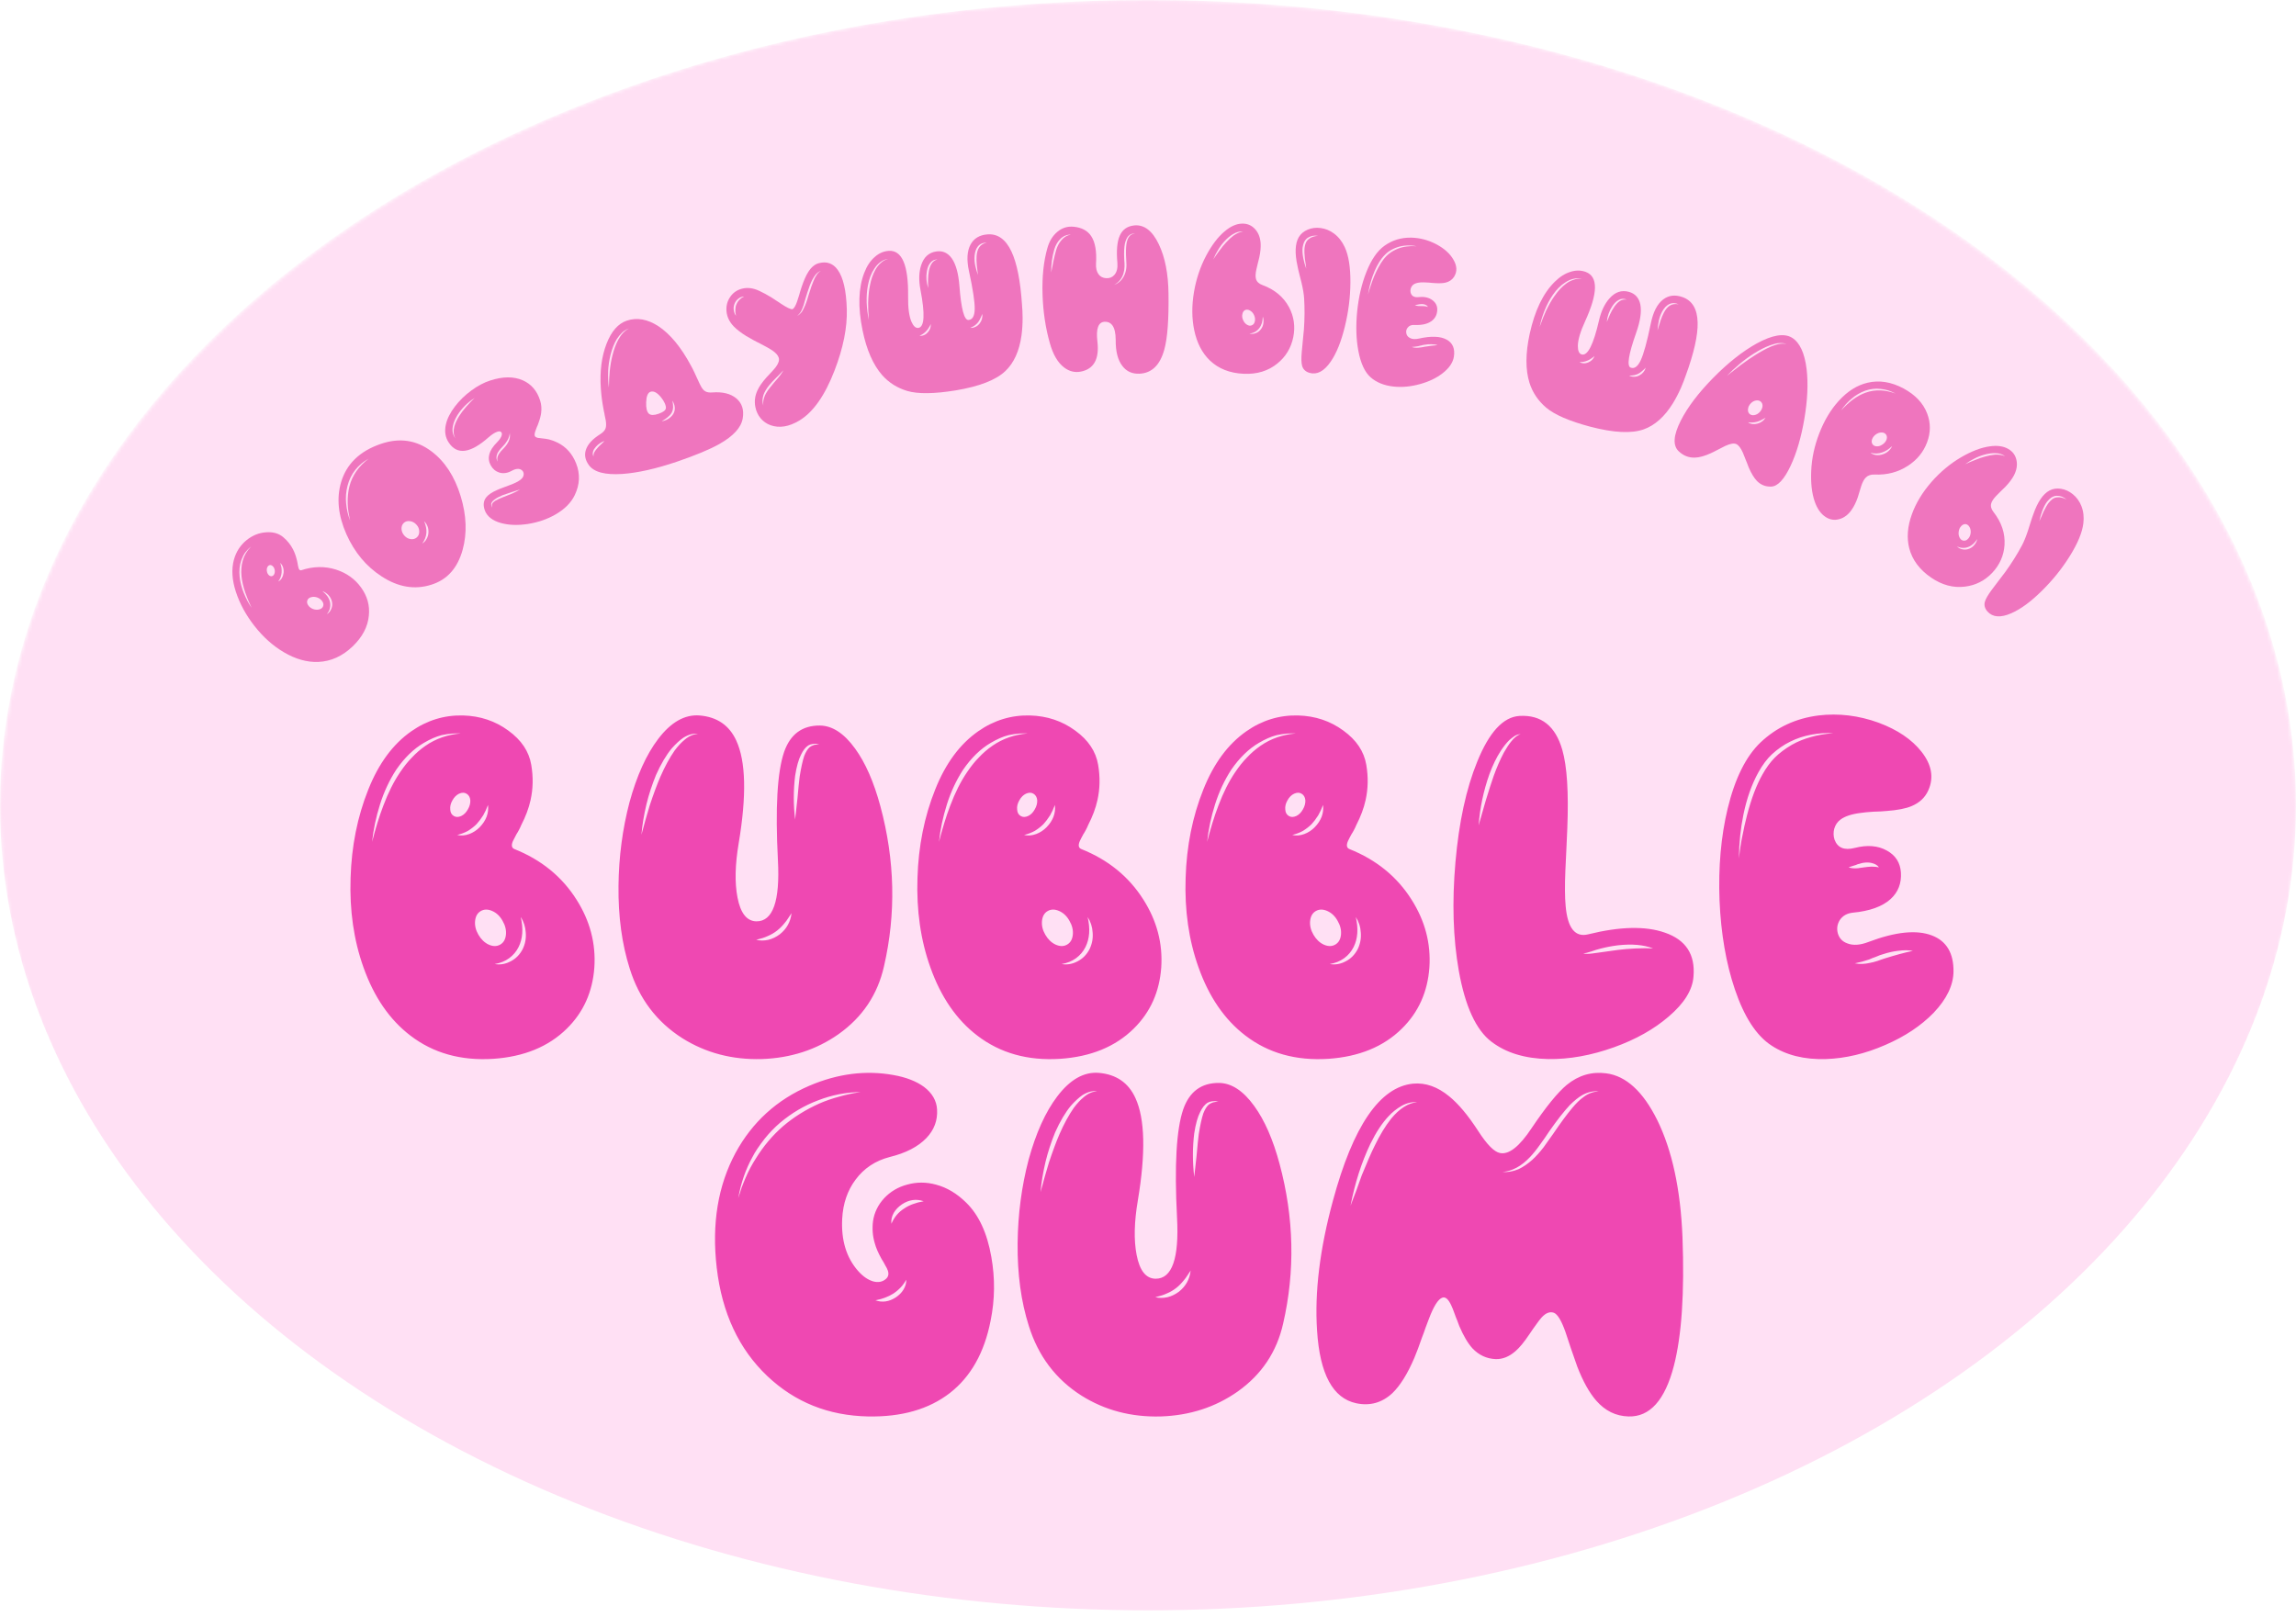 <svg width="670" height="472" viewBox="0 0 670 472" fill="none" xmlns="http://www.w3.org/2000/svg">
<g clip-path="url(#clip0_1147_105)">
<mask id="mask0_1147_105" style="mask-type:alpha" maskUnits="userSpaceOnUse" x="0" y="0" width="671" height="473">
<path d="M670 236.007C670 366.345 520.016 472.008 335 472.008C149.985 472.008 0 366.345 0 236.007C0 105.668 149.985 0.007 335 0.007C520.016 0.007 670 105.668 670 236.007Z" fill="black"/>
</mask>
<g mask="url(#mask0_1147_105)">
<ellipse cx="335" cy="235" rx="335" ry="235" fill="#FECFEE" fill-opacity="0.64"/>
<g filter="url(#filter0_d_1147_105)">
<path d="M93.688 173.672C93.978 173.004 94.034 172.293 93.856 171.54C93.676 170.815 93.328 170.191 92.813 169.667C92.313 169.131 91.735 168.753 91.077 168.535C92.276 169.467 93.012 170.509 93.284 171.662C93.43 172.282 93.425 172.911 93.267 173.548C93.112 174.156 92.809 174.729 92.358 175.267C92.981 174.903 93.424 174.372 93.688 173.672ZM86.93 172.654C87.261 173.147 87.739 173.515 88.366 173.759C89.008 173.99 89.617 174.023 90.193 173.858C90.754 173.706 91.12 173.399 91.291 172.937C91.462 172.475 91.382 171.997 91.051 171.505C90.72 171.013 90.242 170.644 89.615 170.4C88.973 170.169 88.364 170.136 87.787 170.301C87.227 170.453 86.861 170.76 86.69 171.222C86.52 171.685 86.6 172.162 86.93 172.654ZM78.886 164.47C78.718 164.903 78.487 165.323 78.191 165.731C78.643 165.511 79.006 165.153 79.28 164.657C79.537 164.203 79.697 163.697 79.761 163.138C79.853 161.946 79.52 160.99 78.763 160.272C78.935 160.764 79.059 161.231 79.135 161.672C79.204 162.199 79.219 162.677 79.18 163.108C79.142 163.538 79.044 163.992 78.886 164.47ZM75.02 161.541C74.844 161.902 74.801 162.31 74.89 162.766C74.966 163.207 75.143 163.563 75.421 163.834C75.7 164.105 75.992 164.218 76.299 164.173C76.621 164.115 76.862 163.912 77.022 163.565C77.199 163.205 77.242 162.797 77.153 162.34C77.077 161.9 76.9 161.544 76.621 161.273C76.343 161.002 76.051 160.889 75.744 160.934C75.422 160.992 75.181 161.194 75.02 161.541ZM67.493 164.316C67.401 163.411 67.385 162.614 67.446 161.925C67.487 161.148 67.62 160.372 67.848 159.597C68.271 158.073 69.076 156.72 70.261 155.539C69.659 155.991 69.09 156.562 68.553 157.252C68.126 157.85 67.75 158.59 67.427 159.472C66.912 160.887 66.746 162.513 66.928 164.352C67.102 165.958 67.508 167.543 68.147 169.104C68.786 170.665 69.544 172.1 70.422 173.408C69.645 171.777 69.028 170.289 68.572 168.947C68.003 167.247 67.643 165.703 67.493 164.316ZM84.115 161.793C84.298 162.33 84.567 162.542 84.923 162.429C88.425 161.268 91.815 161.211 95.092 162.257C98.131 163.238 100.548 164.966 102.344 167.441C104.18 169.963 104.944 172.708 104.637 175.674C104.333 178.93 102.755 181.927 99.905 184.665C96.915 187.521 93.583 189.03 89.91 189.192C86.614 189.331 83.248 188.385 79.814 186.356C76.652 184.496 73.797 181.94 71.249 178.689C68.752 175.5 66.934 172.141 65.793 168.611C64.699 165.201 64.519 162.126 65.253 159.386C65.911 157 67.17 155.067 69.031 153.585C70.735 152.233 72.616 151.491 74.673 151.357C76.717 151.208 78.395 151.698 79.706 152.828C80.897 153.846 81.83 155.015 82.505 156.333C82.984 157.259 83.365 158.32 83.648 159.517C83.7 159.738 83.751 159.974 83.801 160.225L83.86 160.534L83.899 160.819C83.988 161.275 84.06 161.6 84.115 161.793Z" fill="#EF75BE"/>
</g>
<g filter="url(#filter1_d_1147_105)">
<path d="M121.476 153.297C121.794 152.777 121.976 152.175 122.021 151.492C122.105 150.154 121.687 149.031 120.768 148.123C121.272 149.323 121.492 150.44 121.43 151.473C121.35 152.591 120.947 153.638 120.222 154.615C120.756 154.319 121.174 153.879 121.476 153.297ZM114.164 150.352C114.197 151.081 114.473 151.739 114.992 152.324C115.511 152.909 116.128 153.25 116.841 153.346C117.554 153.443 118.156 153.272 118.647 152.834C119.138 152.396 119.368 151.812 119.335 151.083C119.33 150.359 119.059 149.71 118.523 149.136C118.004 148.551 117.387 148.21 116.674 148.113C115.95 148 115.342 148.162 114.851 148.6C114.371 149.056 114.142 149.639 114.164 150.352ZM98.963 137.968C99.373 136.347 100.064 134.847 101.038 133.467C101.915 132.199 103.091 131.004 104.567 129.881L103.475 130.549L102.955 130.922L102.45 131.321C101.765 131.908 101.169 132.523 100.663 133.164C99.611 134.497 98.857 136.05 98.4 137.822C97.967 139.482 97.837 141.201 98.011 142.978C98.168 144.693 98.557 146.356 99.177 147.965L98.919 146.715L98.687 145.448L98.539 144.199L98.499 143.571L98.459 142.943C98.416 141.106 98.584 139.447 98.963 137.968ZM96.553 136.689C98.144 131.376 101.993 127.668 108.1 125.566C113.556 123.69 118.494 124.414 122.912 127.738C126.825 130.685 129.663 135.042 131.425 140.807C133.143 146.431 133.333 151.661 131.992 156.499C130.519 161.809 127.498 165.189 122.926 166.638C118.066 168.201 113.211 167.4 108.362 164.233C103.869 161.321 100.442 157.212 98.082 151.906C95.668 146.44 95.159 141.368 96.553 136.689Z" fill="#EF75BE"/>
</g>
<g filter="url(#filter2_d_1147_105)">
<path d="M144.027 126.808C144.652 126.151 145.122 125.48 145.439 124.796C145.8 123.975 145.903 123.183 145.747 122.418C145.694 123.128 145.455 123.853 145.03 124.592C144.65 125.24 144.179 125.842 143.618 126.399C142.912 127.12 142.419 127.768 142.139 128.343C141.958 128.753 141.868 129.163 141.869 129.573C141.888 130.02 142.011 130.402 142.239 130.72C141.992 130.047 142.095 129.322 142.547 128.547C142.846 128.054 143.339 127.474 144.027 126.808ZM141.554 142.147C142.116 141.818 142.9 141.456 143.906 141.063L145.13 140.582L146.381 140.087C147.315 139.684 148.108 139.273 148.76 138.853L147.468 139.265L146.203 139.664C145.188 139.994 144.354 140.278 143.701 140.516C142.667 140.947 141.87 141.372 141.308 141.792C140.828 142.148 140.52 142.509 140.385 142.874C140.313 143.092 140.318 143.33 140.4 143.584C140.455 143.739 140.546 143.944 140.673 144.199L140.618 143.885L140.55 143.543C140.531 143.325 140.571 143.133 140.671 142.969C140.797 142.722 141.092 142.449 141.554 142.147ZM130.97 117.459C131.459 116.666 132.155 115.744 133.061 114.694C133.812 113.836 134.618 112.997 135.478 112.175C133.43 113.482 131.764 115.144 130.48 117.16C129.756 118.346 129.309 119.449 129.139 120.47C129.022 121.099 129.019 121.704 129.129 122.287C129.266 122.925 129.512 123.462 129.867 123.899C129.339 122.934 129.237 121.822 129.561 120.565C129.723 119.981 129.922 119.448 130.157 118.964C130.419 118.399 130.69 117.897 130.97 117.459ZM157.264 124.267C158.1 124.484 158.926 124.796 159.743 125.205C162.232 126.457 164.023 128.471 165.118 131.248C166.34 134.325 166.205 137.414 164.714 140.515C163.657 142.713 161.801 144.584 159.146 146.129C156.735 147.528 154.024 148.463 151.013 148.934C148.056 149.377 145.442 149.282 143.173 148.649C140.74 147.962 139.186 146.762 138.511 145.051C137.946 143.557 138.047 142.286 138.816 141.237C139.432 140.425 140.542 139.671 142.146 138.975C142.663 138.737 143.375 138.458 144.281 138.137L145.342 137.739C145.75 137.601 146.095 137.473 146.376 137.354C147.926 136.731 148.936 136.119 149.407 135.516C149.706 135.115 149.841 134.705 149.813 134.286C149.794 133.885 149.639 133.553 149.348 133.289C148.63 132.671 147.636 132.705 146.368 133.391C145.108 134.095 143.893 134.275 142.721 133.931C141.641 133.587 140.805 132.892 140.213 131.845C139.056 129.716 139.66 127.473 142.023 125.118C142.657 124.478 143.091 123.872 143.326 123.297C143.525 122.741 143.496 122.345 143.242 122.108C142.997 121.845 142.579 121.827 141.99 122.056C141.319 122.304 140.531 122.816 139.625 123.592C134.281 128.34 130.39 128.868 127.951 125.173C126.968 123.708 126.679 121.996 127.083 120.036C127.442 118.305 128.328 116.513 129.74 114.66C131.052 112.926 132.646 111.37 134.521 109.99C136.396 108.61 138.245 107.632 140.068 107.054C143.74 105.862 146.898 105.842 149.54 106.994C152.046 108.101 153.743 110.083 154.629 112.942C154.976 114.044 155.073 115.215 154.922 116.454C154.805 117.356 154.54 118.368 154.125 119.49L153.881 120.16L153.732 120.475L153.61 120.775C153.421 121.259 153.285 121.623 153.204 121.869C152.969 122.581 152.943 123.073 153.125 123.346C153.28 123.564 153.548 123.714 153.929 123.795C154.074 123.813 154.279 123.835 154.542 123.862L154.909 123.916L155.304 123.956C156.021 124.028 156.674 124.131 157.264 124.267Z" fill="#EF75BE"/>
</g>
<g filter="url(#filter3_d_1147_105)">
<path d="M193.442 116.859C193.822 116.242 193.975 115.567 193.902 114.834C193.831 114.166 193.6 113.535 193.21 112.941C193.368 113.729 193.438 114.365 193.421 114.849C193.395 115.488 193.235 116.057 192.942 116.555C192.673 117.002 192.253 117.449 191.682 117.898C191.312 118.187 190.784 118.544 190.097 118.971C190.748 118.861 191.367 118.633 191.954 118.287C192.591 117.9 193.087 117.424 193.442 116.859ZM185.559 113.384C185.495 115.1 185.766 116.226 186.373 116.763C186.932 117.229 187.863 117.233 189.165 116.775C190.467 116.317 191.177 115.806 191.295 115.242C191.374 114.865 191.275 114.359 190.999 113.723C190.738 113.125 190.374 112.543 189.908 111.977C188.768 110.574 187.738 110.031 186.817 110.349C186.048 110.611 185.629 111.622 185.559 113.384ZM174.93 104.345C175.099 102.677 175.369 101.112 175.743 99.651C176.156 98.001 176.7 96.531 177.373 95.241C178.23 93.624 179.288 92.496 180.546 91.859C179.834 92.099 179.154 92.513 178.503 93.1C177.918 93.685 177.404 94.319 176.962 95.002C176.222 96.23 175.625 97.73 175.171 99.504C174.765 101.172 174.53 102.778 174.467 104.32C174.408 105.991 174.475 107.594 174.668 109.129C174.715 107.245 174.802 105.651 174.93 104.345ZM170.501 127.885C170.695 127.53 170.979 127.155 171.353 126.757C171.575 126.479 171.905 126.14 172.343 125.741L172.895 125.212L173.419 124.693C172.459 125.025 171.626 125.582 170.917 126.364C170.501 126.821 170.228 127.258 170.099 127.674C169.898 128.247 169.927 128.769 170.184 129.238C170.157 128.749 170.262 128.298 170.501 127.885ZM202.853 110.234C203.343 110.509 204.007 110.612 204.846 110.542C207.83 110.31 210.154 110.875 211.819 112.236C213.523 113.648 214.162 115.604 213.737 118.105C213.29 120.787 211.006 123.289 206.884 125.611C204.106 127.177 199.941 128.907 194.388 130.801C188.287 132.854 183.001 134.031 178.53 134.333C173.527 134.658 170.291 133.788 168.824 131.725C167.773 130.267 167.485 128.8 167.961 127.323C168.483 125.676 169.888 124.139 172.176 122.71C172.982 122.196 173.491 121.639 173.705 121.04C173.901 120.512 173.923 119.744 173.771 118.737C173.716 118.41 173.607 117.875 173.444 117.132L173.372 116.67L173.251 116.161C173.175 115.777 173.11 115.421 173.055 115.094C172.696 113.165 172.452 111.226 172.324 109.277C172.004 104.381 172.553 100.088 173.971 96.397C175.376 92.733 177.347 90.466 179.882 89.597C182.843 88.593 185.924 89.129 189.124 91.204C192.542 93.461 195.695 97.268 198.583 102.628C198.949 103.274 199.289 103.941 199.605 104.627C199.844 105.104 200.105 105.67 200.387 106.325C200.972 107.629 201.376 108.467 201.599 108.841C201.978 109.526 202.397 109.99 202.853 110.234Z" fill="#EF75BE"/>
</g>
<g filter="url(#filter4_d_1147_105)">
<path d="M234.387 78.021C234.644 77.369 234.925 76.816 235.231 76.362C235.616 75.721 236.054 75.296 236.547 75.09C236.049 75.192 235.532 75.552 234.995 76.169C234.645 76.613 234.3 77.161 233.959 77.813C233.525 78.677 233.068 79.872 232.588 81.398L232.032 83.206C231.809 83.996 231.635 84.606 231.512 85.035C231.27 85.747 231.035 86.319 230.808 86.754C230.512 87.331 230.117 87.808 229.625 88.182C230.132 87.951 230.612 87.527 231.066 86.91C231.318 86.49 231.604 85.915 231.925 85.184C232.137 84.691 232.355 84.091 232.577 83.384L232.852 82.466L233.134 81.577C233.574 80.144 233.992 78.959 234.387 78.021ZM222.825 107.731L223.801 106.606C224.615 105.669 225.212 104.827 225.592 104.082C225.316 104.402 224.968 104.772 224.549 105.192L224.024 105.732L223.47 106.279C222.612 107.123 221.92 107.873 221.392 108.529C220.613 109.521 220.083 110.42 219.801 111.225C219.638 111.748 219.536 112.267 219.496 112.781C219.51 113.344 219.585 113.86 219.722 114.33C219.694 113.707 219.714 113.199 219.784 112.803C219.883 112.359 220.029 111.892 220.221 111.403C220.577 110.643 221.125 109.814 221.864 108.916C222.101 108.605 222.421 108.21 222.825 107.731ZM211.581 86.478C211.582 85.891 211.681 85.362 211.879 84.893C212.289 83.846 213.045 83.059 214.148 82.532C213.528 82.561 212.965 82.775 212.457 83.174C211.964 83.549 211.595 84.04 211.348 84.647C211.105 85.275 211.028 85.892 211.116 86.5C211.189 87.133 211.409 87.686 211.778 88.161C211.626 87.548 211.56 86.987 211.581 86.478ZM232.856 75.38C233.758 73.958 234.801 73.1 235.982 72.806C238.261 72.216 240.083 72.864 241.448 74.749C243.063 76.97 243.95 80.811 244.109 86.271C244.258 91.608 243.065 97.563 240.531 104.135C237.719 111.449 234.284 116.325 230.226 118.764C227.202 120.568 224.406 121.013 221.839 120.1C220.688 119.673 219.727 118.999 218.956 118.079C218.18 117.139 217.668 116.039 217.419 114.779C217.096 113.138 217.303 111.522 218.039 109.932C218.553 108.796 219.44 107.526 220.702 106.119L221.471 105.298L221.841 104.891L222.188 104.521C222.75 103.919 223.172 103.426 223.453 103.041C224.217 101.989 224.477 101.095 224.232 100.359C223.997 99.662 223.363 98.959 222.331 98.251C221.653 97.79 220.488 97.136 218.836 96.288L217.833 95.783L216.822 95.248C216.05 94.831 215.37 94.445 214.78 94.088C213.251 93.147 212.024 92.204 211.101 91.258C209.829 89.917 209.127 88.434 208.997 86.808C208.872 85.286 209.23 83.905 210.074 82.666C210.917 81.427 212.068 80.626 213.525 80.263C215.115 79.846 216.797 80.056 218.572 80.894C219.684 81.414 220.841 82.039 222.046 82.767C222.493 83.054 222.98 83.374 223.506 83.726C223.702 83.845 223.926 83.988 224.177 84.156L224.516 84.387L224.818 84.595C226.642 85.799 227.78 86.344 228.233 86.231C228.661 86.103 229.11 85.382 229.58 84.069C229.728 83.654 229.94 82.992 230.218 82.084L230.366 81.543L230.537 80.965L230.908 79.802C231.545 77.9 232.195 76.427 232.856 75.38Z" fill="#EF75BE"/>
</g>
<g filter="url(#filter5_d_1147_105)">
<path d="M281.984 70.733C282.06 69.693 282.306 68.854 282.727 68.216C283.163 67.535 283.903 67.057 284.95 66.781C284.459 66.79 283.989 66.879 283.542 67.047C283.059 67.241 282.659 67.536 282.348 67.932C281.81 68.607 281.491 69.528 281.395 70.695C281.322 71.611 281.387 72.559 281.59 73.538C281.67 73.959 281.789 74.425 281.945 74.938L282.382 76.264C282.35 75.898 282.293 75.433 282.213 74.868L282.14 74.168L282.041 73.472C281.943 72.375 281.925 71.462 281.984 70.733ZM281.618 91.413C282.062 91.225 282.467 90.909 282.833 90.464C283.493 89.647 283.766 88.692 283.649 87.597C283.187 88.797 282.763 89.63 282.382 90.098C281.862 90.77 281.109 91.302 280.12 91.693C280.618 91.744 281.119 91.65 281.618 91.413ZM268.301 74.145C268.41 73.779 268.566 73.427 268.763 73.089C269.156 72.394 269.755 71.936 270.563 71.716C270.153 71.714 269.745 71.804 269.343 71.986C268.961 72.186 268.641 72.469 268.387 72.835C267.938 73.415 267.631 74.201 267.468 75.193C267.19 76.818 267.322 78.446 267.865 80.075C267.823 79.217 267.808 78.406 267.821 77.642C267.847 76.692 267.919 75.909 268.036 75.295C268.083 74.917 268.171 74.534 268.301 74.145ZM266.618 93.812C267.026 93.65 267.387 93.392 267.706 93.037C268.361 92.324 268.665 91.508 268.613 90.589L268.327 91.155L268.005 91.696C267.756 92.103 267.514 92.416 267.278 92.635C266.803 93.178 266.151 93.633 265.323 94.001C265.764 94.061 266.195 93.998 266.618 93.812ZM252.48 74.687C252.904 73.926 253.416 73.285 254.017 72.766C254.627 72.162 255.349 71.769 256.184 71.585C255.372 71.642 254.588 71.962 253.832 72.545C253.184 73.031 252.61 73.67 252.11 74.463C251.249 75.742 250.638 77.333 250.278 79.239C249.971 80.806 249.848 82.513 249.909 84.356C249.976 86.096 250.188 87.774 250.544 89.39C250.382 87.417 250.314 85.739 250.34 84.355C250.399 82.35 250.569 80.689 250.85 79.371C251.185 77.573 251.729 76.011 252.48 74.687ZM280.234 67.344C281.208 65.576 282.831 64.598 285.101 64.412C288.118 64.158 290.468 65.823 292.154 69.406C293.751 72.797 294.779 78 295.239 85.015L295.26 85.382L295.283 85.749C295.309 86.075 295.332 86.37 295.351 86.635C295.374 87.373 295.395 88.08 295.41 88.757C295.41 90.61 295.301 92.334 295.08 93.931C294.444 98.47 292.873 101.931 290.367 104.313C287.627 106.914 282.792 108.791 275.866 109.944C269.576 110.962 264.878 111.018 261.775 110.111C258.842 109.241 256.396 107.703 254.437 105.498C251.789 102.486 249.877 98.123 248.703 92.406C247.312 85.609 247.486 79.995 249.224 75.563C249.986 73.599 251.006 72.072 252.284 70.98C253.501 69.897 254.861 69.308 256.364 69.213C260.225 68.98 262.102 73.39 261.996 82.443C261.944 85.785 262.274 88.279 262.983 89.926C263.559 91.221 264.229 91.814 264.993 91.702C266.779 91.442 266.979 87.718 265.593 80.529C265.076 77.805 265.146 75.438 265.798 73.428C266.561 71.053 268.039 69.706 270.228 69.387C272.095 69.115 273.607 69.801 274.767 71.443C275.959 73.164 276.694 75.846 276.975 79.49C277.484 86.148 278.362 89.448 279.603 89.39C280.761 89.325 281.371 88.289 281.431 86.284C281.478 84.198 280.922 80.491 279.764 75.163C279.039 71.851 279.195 69.245 280.234 67.344Z" fill="#EF75BE"/>
</g>
<g filter="url(#filter6_d_1147_105)">
<path d="M326.425 65.164C326.653 64.828 326.908 64.592 327.186 64.458C327.446 64.324 327.796 64.217 328.24 64.137C327.794 64.136 327.43 64.192 327.149 64.306C326.809 64.423 326.495 64.641 326.204 64.959C325.799 65.446 325.482 66.153 325.259 67.081C325.025 68.233 324.958 69.724 325.056 71.555L325.082 72.135L325.137 72.683C325.155 73.111 325.16 73.468 325.152 73.754C325.142 74.468 325.03 75.176 324.817 75.879C324.353 77.347 323.444 78.436 322.093 79.148C322.794 78.913 323.428 78.519 323.992 77.964C324.519 77.431 324.927 76.791 325.22 76.045C325.495 75.38 325.656 74.629 325.7 73.791C325.729 73.463 325.721 73.076 325.682 72.629L325.659 72.08L325.633 71.53C325.519 69.781 325.547 68.322 325.719 67.152C325.864 66.289 326.1 65.627 326.425 65.164ZM305.206 68.963C305.543 67.847 306.05 66.897 306.727 66.113C307.499 65.182 308.421 64.643 309.491 64.494C308.961 64.456 308.408 64.552 307.829 64.781C307.288 65.008 306.805 65.345 306.379 65.792C305.6 66.56 305.024 67.564 304.65 68.804C304.014 70.993 303.715 73.239 303.754 75.542L304.079 73.876L304.403 72.24C304.673 70.985 304.941 69.892 305.206 68.963ZM323.758 64.791C324.534 63.003 325.955 62.003 328.017 61.791C330.907 61.522 333.294 63.366 335.169 67.322C336.979 71.118 337.916 75.92 337.984 81.729C338.088 89.269 337.682 94.691 336.768 97.993C335.524 102.554 333.107 104.913 329.52 105.069C327.391 105.162 325.724 104.408 324.519 102.809C323.184 101.093 322.537 98.552 322.574 95.186C322.569 93.187 322.223 91.745 321.535 90.857C320.997 90.187 320.273 89.872 319.361 89.912C317.497 89.993 316.788 91.91 317.234 95.663C317.84 100.796 316.211 103.732 312.345 104.471C310.612 104.791 309 104.382 307.509 103.244C305.681 101.855 304.302 99.499 303.364 96.175C302.095 91.703 301.383 86.962 301.227 81.953C301.064 76.76 301.539 72.233 302.653 68.371C303.216 66.368 304.182 64.797 305.556 63.656C306.966 62.473 308.589 61.984 310.428 62.19C312.711 62.437 314.375 63.343 315.417 64.909C316.59 66.673 317.063 69.354 316.832 72.953C316.764 74.221 317.001 75.24 317.544 76.012C318.084 76.763 318.85 77.158 319.847 77.196C320.844 77.234 321.631 76.904 322.21 76.206C322.909 75.401 323.192 74.226 323.065 72.682C322.75 69.147 322.981 66.517 323.758 64.791Z" fill="#EF75BE"/>
</g>
<g filter="url(#filter7_d_1147_105)">
<path d="M363.447 93.228C364.07 92.997 364.579 92.607 364.974 92.057C365.366 91.548 365.602 90.959 365.677 90.289C365.773 89.642 365.716 89.016 365.506 88.413C365.47 89.085 365.386 89.682 365.257 90.205C365.059 90.827 364.81 91.334 364.503 91.725C363.823 92.667 362.849 93.216 361.579 93.371C362.203 93.528 362.823 93.48 363.447 93.228ZM359.543 87.66C359.411 88.224 359.481 88.809 359.751 89.416C360.024 90.043 360.416 90.503 360.928 90.796C361.418 91.088 361.883 91.133 362.322 90.933C362.779 90.734 363.065 90.351 363.176 89.786C363.309 89.222 363.239 88.626 362.969 87.999C362.696 87.393 362.304 86.943 361.792 86.65C361.299 86.358 360.824 86.302 360.367 86.481C359.93 86.681 359.655 87.075 359.543 87.66ZM356.97 64.75C357.476 64.411 357.915 64.159 358.292 63.996C358.77 63.777 359.255 63.64 359.746 63.585C358.819 63.453 357.819 63.715 356.747 64.371C355.928 64.857 355.118 65.537 354.321 66.412C353.63 67.149 353.004 67.993 352.446 68.942C351.981 69.671 351.514 70.594 351.046 71.712L351.909 70.442C352.262 69.931 352.568 69.509 352.83 69.177C353.555 68.175 354.196 67.384 354.755 66.802C355.49 65.986 356.23 65.302 356.97 64.75ZM363.509 77.409C363.748 78.239 364.376 78.834 365.394 79.195C368.96 80.512 371.546 82.662 373.151 85.647C374.608 88.399 375.018 91.339 374.382 94.467C373.725 97.593 372.177 100.141 369.734 102.109C367.077 104.27 363.813 105.266 359.941 105.096C355.866 104.915 352.566 103.613 350.034 101.19C347.774 99.006 346.258 96.057 345.484 92.342C344.772 88.937 344.749 85.243 345.411 81.259C346.065 77.418 347.252 73.872 348.971 70.619C350.646 67.487 352.449 65.116 354.386 63.508C356.09 62.07 357.754 61.325 359.382 61.27C360.889 61.21 362.153 61.717 363.171 62.793C364.171 63.847 364.735 65.234 364.867 66.955C364.942 68.163 364.818 69.534 364.49 71.067C364.387 71.53 364.231 72.154 364.026 72.939L363.826 73.785C363.748 74.107 363.683 74.389 363.628 74.631C363.361 75.84 363.319 76.767 363.509 77.409ZM378.033 66.938C378.22 66.479 378.496 66.106 378.857 65.82C379.558 65.225 380.48 64.898 381.622 64.838C380.454 64.652 379.436 64.852 378.571 65.437C378.15 65.72 377.802 66.15 377.527 66.727C377.34 67.165 377.2 67.688 377.106 68.295C377.015 69.208 377.091 70.263 377.332 71.46C377.509 72.347 377.789 73.341 378.176 74.444L377.987 72.903L377.763 71.391C377.628 70.119 377.602 69.108 377.683 68.357C377.75 67.831 377.867 67.358 378.033 66.938ZM386.26 64.142C387.59 65.132 388.634 66.454 389.4 68.108C390.548 70.557 391.101 74.015 391.065 78.481C391.039 82.724 390.504 86.979 389.46 91.248C388.387 95.698 386.99 99.152 385.273 101.609C383.357 104.381 381.308 105.453 379.127 104.824C378.007 104.498 377.291 103.827 376.979 102.81C376.74 101.981 376.701 100.612 376.867 98.703C376.885 98.337 376.932 97.87 377.002 97.302L377.075 96.541L377.148 95.749C377.304 94.391 377.418 93.214 377.491 92.218C377.722 89.088 377.742 86.04 377.558 83.071C377.483 81.843 377.22 80.288 376.774 78.407L376.473 77.228L376.171 76.018C375.919 75.045 375.738 74.26 375.629 73.662C374.795 69.904 374.917 67.095 375.992 65.235C376.574 64.247 377.446 63.509 378.61 63.021C379.776 62.534 381.022 62.377 382.355 62.552C383.767 62.731 385.068 63.261 386.26 64.142Z" fill="#EF75BE"/>
</g>
<g filter="url(#filter8_d_1147_105)">
<path d="M412.315 97.282L412.788 97.195C414.192 96.964 415.434 96.812 416.511 96.739C415.982 96.56 415.351 96.47 414.613 96.468C414.042 96.448 413.398 96.5 412.684 96.625C412.434 96.651 412.118 96.719 411.733 96.829L411.289 96.919L410.842 97.041C410.232 97.159 409.606 97.234 408.965 97.267C409.531 97.471 410.178 97.543 410.902 97.481C411.149 97.476 411.463 97.438 411.842 97.369L412.315 97.282ZM404.945 68.573C405.747 68.256 406.628 68.042 407.586 67.932C408.381 67.819 409.305 67.797 410.362 67.865C409.487 67.678 408.555 67.607 407.565 67.651C406.576 67.695 405.649 67.861 404.789 68.15C403.909 68.436 403.049 68.858 402.213 69.418C401.527 69.917 400.844 70.602 400.169 71.472C399.154 72.85 398.292 74.527 397.583 76.504C396.972 78.207 396.51 80.024 396.196 81.955L396.604 80.593C396.757 80.08 396.902 79.638 397.037 79.266C397.331 78.341 397.65 77.471 397.99 76.655C398.85 74.638 399.733 73.025 400.642 71.817C401.247 71.019 401.881 70.379 402.543 69.897C403.21 69.395 404.01 68.954 404.945 68.573ZM411.097 84.823L410.842 84.879L410.37 84.966L409.866 85.049C410.154 85.192 410.489 85.281 410.874 85.316C411.014 85.336 411.188 85.34 411.393 85.328H411.609L411.855 85.333C412.141 85.332 412.447 85.345 412.772 85.371C413.154 85.425 413.46 85.5 413.691 85.595C413.548 85.307 413.284 85.084 412.897 84.925C412.606 84.802 412.255 84.742 411.845 84.745C411.702 84.745 411.525 84.761 411.315 84.793L411.097 84.823ZM408.388 94.622C409.071 95.008 409.962 95.073 411.066 94.819C414.662 94.016 417.371 94.125 419.194 95.147C420.924 96.114 421.612 97.755 421.264 100.072C420.999 101.804 419.908 103.418 417.997 104.915C416.197 106.325 413.987 107.388 411.367 108.104C408.679 108.852 406.093 109.09 403.613 108.818C400.889 108.512 398.679 107.62 396.983 106.143C395.269 104.643 394.066 102.054 393.378 98.375C392.737 94.95 392.623 91.127 393.036 86.906C393.472 82.667 394.36 78.853 395.7 75.464C397.144 71.781 398.923 69.195 401.039 67.707C403.296 66.095 405.888 65.312 408.812 65.359C411.385 65.418 413.863 66.081 416.244 67.347C418.509 68.575 420.134 70.052 421.121 71.778C422.193 73.597 422.266 75.254 421.339 76.747C420.786 77.615 419.976 78.189 418.914 78.469C418.127 78.665 417.065 78.72 415.725 78.631L414.87 78.571L414.052 78.485C413.385 78.431 412.845 78.405 412.434 78.409C411.25 78.383 410.346 78.543 409.723 78.886C409.302 79.114 408.988 79.46 408.778 79.924C408.591 80.37 408.536 80.826 408.614 81.29C408.848 82.393 409.653 82.868 411.027 82.714C412.65 82.534 413.979 82.838 415.016 83.623C416.036 84.386 416.496 85.399 416.4 86.66C416.288 88.023 415.691 89.07 414.603 89.799C413.445 90.601 411.777 90.949 409.599 90.844C408.845 90.819 408.259 91.054 407.838 91.55C407.422 92.026 407.264 92.569 407.363 93.18C407.454 93.831 407.796 94.311 408.388 94.622Z" fill="#EF75BE"/>
</g>
<g filter="url(#filter9_d_1147_105)">
<path d="M482.561 87.214C483.049 86.293 483.615 85.628 484.257 85.217C484.929 84.772 485.799 84.637 486.869 84.812C486.417 84.621 485.952 84.51 485.474 84.482C484.953 84.461 484.469 84.568 484.025 84.802C483.262 85.2 482.597 85.912 482.036 86.938C481.6 87.746 481.275 88.639 481.065 89.616C480.969 90.034 480.888 90.508 480.823 91.04L480.686 92.43C480.805 92.083 480.94 91.635 481.096 91.085L481.314 90.417L481.504 89.74C481.86 88.698 482.21 87.856 482.561 87.214ZM473.861 105.962C474.342 105.971 474.84 105.847 475.354 105.591C476.289 105.114 476.926 104.352 477.261 103.304C476.352 104.211 475.63 104.8 475.09 105.071C474.344 105.474 473.44 105.653 472.378 105.607C472.815 105.857 473.308 105.975 473.861 105.962ZM468.675 84.751C468.924 84.461 469.208 84.203 469.524 83.975C470.163 83.499 470.898 83.326 471.726 83.454C471.353 83.285 470.942 83.201 470.501 83.203C470.072 83.23 469.667 83.359 469.285 83.59C468.641 83.936 468.041 84.529 467.491 85.368C466.579 86.74 466.042 88.282 465.878 89.992C466.187 89.191 466.502 88.444 466.824 87.751C467.231 86.893 467.613 86.207 467.969 85.694C468.166 85.368 468.4 85.054 468.675 84.751ZM459.183 102.037C459.622 102.055 460.059 101.966 460.492 101.771C461.378 101.387 461.986 100.765 462.31 99.905L461.819 100.305L461.305 100.668C460.916 100.939 460.568 101.126 460.264 101.231C459.609 101.533 458.83 101.683 457.924 101.681C458.301 101.915 458.721 102.033 459.183 102.037ZM454 78.794C454.693 78.271 455.421 77.895 456.181 77.665C456.984 77.362 457.802 77.297 458.638 77.47C457.875 77.191 457.028 77.163 456.101 77.388C455.314 77.567 454.53 77.918 453.751 78.439C452.447 79.255 451.247 80.461 450.146 82.055C449.232 83.362 448.43 84.871 447.739 86.581C447.097 88.198 446.612 89.818 446.285 91.439C446.934 89.57 447.549 88.009 448.134 86.756C448.998 84.947 449.827 83.499 450.616 82.41C451.65 80.903 452.777 79.698 454 78.794ZM482.332 83.403C483.937 82.184 485.815 81.953 487.962 82.709C490.824 83.707 492.299 86.188 492.39 90.15C492.478 93.9 491.312 99.073 488.895 105.67L488.767 106.015L488.638 106.36C488.531 106.668 488.432 106.947 488.341 107.196C488.066 107.88 487.796 108.535 487.539 109.16C486.789 110.853 485.991 112.384 485.145 113.754C482.727 117.642 479.891 120.163 476.637 121.318C473.082 122.578 467.906 122.322 461.11 120.55C454.951 118.915 450.634 117.05 448.167 114.956C445.838 112.964 444.223 110.561 443.327 107.747C442.124 103.915 442.143 99.148 443.381 93.445C444.859 86.667 447.29 81.607 450.671 78.266C452.161 76.783 453.712 75.803 455.319 75.326C456.87 74.833 458.352 74.849 459.763 75.375C463.385 76.737 463.318 81.533 459.557 89.762C458.16 92.795 457.451 95.209 457.433 97.003C457.436 98.422 457.81 99.236 458.55 99.445C460.29 99.937 461.978 96.615 463.619 89.481C464.25 86.78 465.271 84.645 466.678 83.075C468.338 81.216 470.233 80.587 472.36 81.189C474.178 81.702 475.282 82.946 475.679 84.92C476.071 86.978 475.658 89.729 474.44 93.173C472.215 99.465 471.68 102.838 472.838 103.292C473.923 103.705 474.9 103.007 475.765 101.198C476.65 99.311 477.642 95.697 478.738 90.356C479.416 87.034 480.613 84.717 482.332 83.403Z" fill="#EF75BE"/>
</g>
<g filter="url(#filter10_d_1147_105)">
<path d="M508.442 119.765C508.902 119.82 509.39 119.776 509.907 119.634C510.945 119.331 511.714 118.754 512.213 117.9C511.275 118.487 510.46 118.882 509.766 119.083C508.902 119.326 508.006 119.38 507.076 119.244C507.463 119.533 507.917 119.707 508.442 119.765ZM507.094 115.363C507.014 115.945 507.151 116.419 507.507 116.783C507.873 117.128 508.346 117.255 508.93 117.162C509.522 117.051 510.047 116.758 510.499 116.283C510.961 115.789 511.231 115.251 511.314 114.668C511.377 114.078 511.223 113.611 510.86 113.265C510.496 112.919 510.021 112.793 509.437 112.885C508.852 112.978 508.33 113.271 507.868 113.765C507.416 114.24 507.157 114.773 507.094 115.363ZM504.918 102.581C506.596 101.35 507.99 100.388 509.099 99.696C510.686 98.692 512.158 97.883 513.522 97.271L514.116 97.018C514.327 96.928 514.516 96.862 514.688 96.822L515.298 96.608L515.887 96.451C516.89 96.243 517.721 96.24 518.383 96.443C517.778 96.153 516.929 96.061 515.835 96.167L515.202 96.273L514.576 96.447C514.404 96.488 514.205 96.549 513.976 96.632L513.363 96.845C512.002 97.347 510.473 98.133 508.772 99.201C507.299 100.142 505.92 101.153 504.632 102.234C503.24 103.406 501.997 104.57 500.895 105.728L502.913 104.141C503.677 103.549 504.344 103.029 504.918 102.581ZM509.592 96.27C514.171 93.755 517.606 93.183 519.9 94.553C522.185 95.942 523.618 99.017 524.197 103.778C524.686 107.998 524.46 112.86 523.512 118.366C522.606 123.666 521.281 128.183 519.539 131.914C517.671 135.903 515.781 137.937 513.867 138.017C512.241 138.084 510.86 137.545 509.722 136.403C508.871 135.53 508.06 134.201 507.289 132.416L506.858 131.285L506.416 130.183C506.068 129.251 505.796 128.569 505.598 128.137C504.967 126.716 504.303 125.865 503.607 125.582C502.929 125.307 501.88 125.497 500.457 126.15C500.054 126.338 499.392 126.674 498.475 127.159L497.4 127.711C496.99 127.918 496.608 128.104 496.257 128.269C494.458 129.099 492.894 129.53 491.567 129.563C489.796 129.614 488.236 129.003 486.888 127.731C485.091 126.057 485.288 123.061 487.485 118.744C489.485 114.809 492.632 110.659 496.925 106.293C501.254 101.897 505.476 98.556 509.592 96.27Z" fill="#EF75BE"/>
</g>
<g filter="url(#filter11_d_1147_105)">
<path d="M546.403 128.6C547.032 128.402 547.582 128.093 548.052 127.673C548.551 127.244 548.909 126.754 549.128 126.202C548.232 127.088 547.258 127.704 546.209 128.05C545.697 128.242 545.152 128.346 544.57 128.363C544.006 128.389 543.427 128.315 542.83 128.141C543.297 128.523 543.864 128.751 544.534 128.827C545.141 128.892 545.765 128.817 546.403 128.6ZM546.079 122.225C545.489 122.215 544.918 122.41 544.367 122.81C543.843 123.202 543.482 123.678 543.282 124.24C543.108 124.792 543.157 125.267 543.432 125.664C543.708 126.06 544.139 126.264 544.728 126.275C545.3 126.276 545.863 126.076 546.414 125.676C546.956 125.293 547.328 124.821 547.528 124.26C547.699 123.707 547.65 123.232 547.375 122.836C547.102 122.439 546.668 122.235 546.079 122.225ZM541.451 110.593C542.83 110.098 544.282 109.882 545.803 109.946C547.128 109.997 548.593 110.305 550.197 110.871C549.587 110.55 548.883 110.251 548.091 109.972C547.341 109.74 546.585 109.586 545.824 109.509C544.295 109.327 542.773 109.505 541.256 110.043C539.812 110.574 538.493 111.352 537.296 112.379C536.725 112.861 536.169 113.398 535.634 113.99C535.06 114.654 534.6 115.252 534.255 115.783C535.439 114.519 536.54 113.5 537.561 112.725C538.867 111.755 540.163 111.044 541.451 110.593ZM541.991 107.705C545.409 106.9 548.915 107.463 552.511 109.394C555.937 111.259 558.222 113.687 559.367 116.678C560.424 119.439 560.416 122.25 559.341 125.111C558.284 127.935 556.425 130.213 553.763 131.942C550.917 133.806 547.681 134.66 544.053 134.505C542.957 134.458 542.098 134.744 541.48 135.361C540.973 135.854 540.527 136.666 540.145 137.798C540.077 138.016 539.999 138.274 539.914 138.573L539.654 139.402C539.423 140.155 539.244 140.739 539.119 141.156C538.62 142.596 538.028 143.802 537.34 144.775C536.372 146.197 535.177 147.11 533.754 147.513C532.331 147.916 530.996 147.711 529.749 146.896C528.357 146.006 527.295 144.506 526.56 142.397C525.722 140.004 525.379 137.032 525.532 133.481C525.688 129.793 526.472 126.125 527.89 122.478C529.344 118.713 531.24 115.548 533.582 112.983C536.146 110.167 538.948 108.408 541.991 107.705Z" fill="#EF75BE"/>
</g>
<g filter="url(#filter12_d_1147_105)">
<path d="M146.101 276.532C147.542 275.786 148.681 274.618 149.518 273.03C150.262 271.489 150.564 269.88 150.425 268.198C150.332 266.518 149.844 265.001 148.96 263.647C149.751 267.056 149.541 269.974 148.333 272.399C147.682 273.708 146.752 274.806 145.543 275.692C144.381 276.532 142.986 277.093 141.359 277.372C142.986 277.653 144.567 277.372 146.101 276.532ZM135.64 264.766C135.5 266.119 135.826 267.475 136.616 268.829C137.407 270.182 138.406 271.139 139.615 271.7C140.87 272.261 141.986 272.261 142.963 271.7C143.939 271.139 144.497 270.182 144.636 268.829C144.776 267.475 144.45 266.119 143.66 264.766C142.916 263.412 141.916 262.455 140.661 261.895C139.406 261.334 138.29 261.334 137.314 261.895C136.337 262.455 135.779 263.412 135.64 264.766ZM133.548 238.504C132.618 239.018 131.572 239.415 130.409 239.695C131.525 239.975 132.711 239.882 133.966 239.415C135.082 238.995 136.081 238.341 136.965 237.454C138.871 235.493 139.685 233.322 139.406 230.941C138.987 232.062 138.522 233.066 138.011 233.952C137.36 234.98 136.709 235.843 136.058 236.544C135.361 237.244 134.524 237.898 133.548 238.504ZM130.967 227.65C130.177 228.023 129.526 228.677 129.014 229.611C128.503 230.498 128.294 231.385 128.387 232.272C128.433 233.159 128.782 233.789 129.433 234.163C130.037 234.536 130.758 234.536 131.595 234.163C132.385 233.789 133.036 233.135 133.548 232.202C134.059 231.315 134.291 230.428 134.245 229.54C134.152 228.653 133.78 228.023 133.129 227.65C132.525 227.276 131.804 227.276 130.967 227.65ZM113.741 221.417C114.903 219.689 116.043 218.265 117.158 217.145C118.367 215.838 119.715 214.67 121.204 213.643C124.179 211.589 127.596 210.399 131.455 210.072C129.689 209.978 127.829 210.142 125.876 210.562C124.249 210.982 122.528 211.729 120.715 212.803C117.74 214.53 115.043 217.145 112.625 220.646C110.626 223.728 109.045 227.113 107.883 230.801C106.721 234.489 105.953 238.131 105.581 241.726C106.604 237.711 107.697 234.186 108.859 231.151C110.301 227.323 111.928 224.078 113.741 221.417ZM146.659 241.516C146.148 242.73 146.31 243.5 147.147 243.827C154.958 246.955 160.979 251.857 165.21 258.534C169.162 264.742 170.906 271.35 170.44 278.352C169.929 285.495 167.256 291.448 162.42 296.21C157.073 301.485 149.914 304.427 140.94 305.035C131.502 305.642 123.435 303.379 116.74 298.241C110.696 293.62 106.139 286.989 103.071 278.352C100.235 270.417 98.979 261.71 99.305 252.231C99.584 242.94 101.304 234.349 104.466 226.459C107.488 218.849 111.672 213.176 117.019 209.441C121.622 206.22 126.666 204.679 132.153 204.819C137.128 204.959 141.521 206.43 145.334 209.231C149.146 211.986 151.378 215.324 152.029 219.246C152.633 222.794 152.564 226.226 151.82 229.54C151.308 231.875 150.402 234.303 149.1 236.824C148.914 237.291 148.681 237.781 148.402 238.295L148.054 238.925L147.705 239.485C147.194 240.419 146.845 241.096 146.659 241.516ZM231.673 216.655C232.138 215.488 232.649 214.647 233.207 214.133C233.533 213.853 233.975 213.62 234.532 213.433L235.3 213.293L236.067 213.153C234.718 212.966 233.649 213.106 232.859 213.573C232.068 214.087 231.371 214.974 230.766 216.234C230.022 217.682 229.441 219.759 229.023 222.467C228.512 226.623 228.512 230.871 229.023 235.213L229.372 232.062L229.72 228.91C229.953 226.202 230.162 224.125 230.348 222.677C230.766 220.063 231.208 218.055 231.673 216.655ZM221.212 270.3C222.374 270.018 223.49 269.483 224.56 268.688C226.559 267.1 227.698 265.048 227.977 262.526L227 263.997C226.675 264.51 226.35 264.954 226.024 265.327C225.28 266.26 224.513 267.032 223.723 267.637C222.886 268.292 221.956 268.829 220.933 269.249C220.143 269.622 219.05 269.974 217.655 270.3C218.818 270.579 220.003 270.579 221.212 270.3ZM193.874 215.044C194.85 213.737 195.826 212.686 196.803 211.893C198.058 210.819 199.36 210.258 200.708 210.212C199.406 209.978 197.965 210.352 196.384 211.332C195.315 212.079 194.199 213.106 193.037 214.414C191.409 216.374 189.875 218.966 188.434 222.187C187.271 225.035 186.342 227.883 185.644 230.731C184.9 233.859 184.412 236.824 184.18 239.625L185.365 235.283C185.83 233.696 186.249 232.272 186.62 231.011C187.736 227.65 188.759 224.895 189.689 222.747C190.991 219.759 192.386 217.191 193.874 215.044ZM225.815 215.464C227.628 210.282 231.115 207.714 236.276 207.761C239.903 207.807 243.32 210.048 246.528 214.484C249.55 218.639 252.014 224.265 253.92 231.361C258.151 247.095 258.5 262.643 254.967 278.003C253.107 286.267 248.69 292.872 241.716 297.822C235.207 302.398 227.721 304.826 219.259 305.105C210.658 305.34 202.94 303.308 196.105 299.013C188.62 294.249 183.505 287.479 180.762 278.702C178.484 271.559 177.391 263.506 177.484 254.542C177.577 246.091 178.647 237.968 180.692 230.171C182.831 222.374 185.621 216.211 189.061 211.682C192.781 206.78 196.803 204.492 201.126 204.819C206.241 205.239 209.821 207.69 211.867 212.173C214.656 218.242 214.889 228.21 212.564 242.076C211.495 248.379 211.379 253.678 212.215 257.974C213.099 262.549 214.935 264.86 217.725 264.907C222.56 264.954 224.653 258.977 224.002 246.979C223.211 231.805 223.816 221.3 225.815 215.464ZM311.527 276.532C312.968 275.786 314.108 274.618 314.944 273.03C315.687 271.489 315.991 269.88 315.85 268.198C315.757 266.518 315.269 265.001 314.386 263.647C315.175 267.056 314.968 269.974 313.757 272.399C313.108 273.708 312.178 274.806 310.968 275.692C309.807 276.532 308.41 277.093 306.785 277.372C308.41 277.653 309.992 277.372 311.527 276.532ZM301.066 264.766C300.926 266.119 301.251 267.475 302.043 268.829C302.832 270.182 303.832 271.139 305.04 271.7C306.296 272.261 307.411 272.261 308.387 271.7C309.363 271.139 309.922 270.182 310.062 268.829C310.202 267.475 309.875 266.119 309.086 264.766C308.343 263.412 307.343 262.455 306.086 261.895C304.832 261.334 303.715 261.334 302.739 261.895C301.762 262.455 301.204 263.412 301.066 264.766ZM298.973 238.504C298.044 239.018 296.997 239.415 295.834 239.695C296.95 239.975 298.137 239.882 299.391 239.415C300.508 238.995 301.508 238.341 302.391 237.454C304.297 235.493 305.11 233.322 304.832 230.941C304.414 232.062 303.949 233.066 303.437 233.952C302.785 234.98 302.134 235.843 301.484 236.544C300.786 237.244 299.95 237.898 298.973 238.504ZM296.392 227.65C295.602 228.023 294.951 228.677 294.439 229.611C293.927 230.498 293.72 231.385 293.813 232.272C293.86 233.159 294.208 233.789 294.857 234.163C295.462 234.536 296.184 234.536 297.02 234.163C297.81 233.789 298.462 233.135 298.973 232.202C299.485 231.315 299.716 230.428 299.672 229.54C299.578 228.653 299.204 228.023 298.555 227.65C297.95 227.276 297.231 227.276 296.392 227.65ZM279.167 221.417C280.33 219.689 281.468 218.265 282.584 217.145C283.792 215.838 285.142 214.67 286.63 213.643C289.604 211.589 293.021 210.399 296.88 210.072C295.114 209.978 293.255 210.142 291.302 210.562C289.674 210.982 287.955 211.729 286.142 212.803C283.166 214.53 280.468 217.145 278.05 220.646C276.05 223.728 274.471 227.113 273.308 230.801C272.147 234.489 271.379 238.131 271.007 241.726C272.03 237.711 273.124 234.186 274.284 231.151C275.726 227.323 277.354 224.078 279.167 221.417ZM312.085 241.516C311.573 242.73 311.737 243.5 312.573 243.827C320.385 246.955 326.404 251.857 330.635 258.534C334.587 264.742 336.332 271.35 335.865 278.352C335.356 285.495 332.681 291.448 327.846 296.21C322.499 301.485 315.339 304.427 306.367 305.035C296.927 305.642 288.861 303.379 282.166 298.241C276.12 293.62 271.566 286.989 268.496 278.352C265.66 270.417 264.406 261.71 264.73 252.231C265.008 242.94 266.73 234.349 269.891 226.459C272.913 218.849 277.097 213.176 282.444 209.441C287.048 206.22 292.091 204.679 297.579 204.819C302.554 204.959 306.946 206.43 310.761 209.231C314.573 211.986 316.804 215.324 317.455 219.246C318.058 222.794 317.99 226.226 317.245 229.54C316.733 231.875 315.827 234.303 314.526 236.824C314.339 237.291 314.108 237.781 313.827 238.295L313.479 238.925L313.132 239.485C312.62 240.419 312.269 241.096 312.085 241.516ZM389.776 276.532C391.218 275.786 392.355 274.618 393.194 273.03C393.937 271.489 394.24 269.88 394.1 268.198C394.007 266.518 393.519 265.001 392.636 263.647C393.425 267.056 393.217 269.974 392.007 272.399C391.355 273.708 390.426 274.806 389.218 275.692C388.055 276.532 386.66 277.093 385.034 277.372C386.66 277.653 388.242 277.372 389.776 276.532ZM379.313 264.766C379.176 266.119 379.5 267.475 380.29 268.829C381.082 270.182 382.082 271.139 383.289 271.7C384.546 272.261 385.66 272.261 386.637 271.7C387.613 271.139 388.172 270.182 388.312 268.829C388.452 267.475 388.125 266.119 387.335 264.766C386.59 263.412 385.59 262.455 384.336 261.895C383.082 261.334 381.965 261.334 380.988 261.895C380.012 262.455 379.454 263.412 379.313 264.766ZM377.223 238.504C376.293 239.018 375.247 239.415 374.083 239.695C375.2 239.975 376.387 239.882 377.641 239.415C378.758 238.995 379.758 238.341 380.64 237.454C382.547 235.493 383.359 233.322 383.082 230.941C382.663 232.062 382.196 233.066 381.687 233.952C381.035 234.98 380.383 235.843 379.734 236.544C379.036 237.244 378.199 237.898 377.223 238.504ZM374.642 227.65C373.852 228.023 373.2 228.677 372.689 229.611C372.177 230.498 371.969 231.385 372.06 232.272C372.107 233.159 372.458 233.789 373.107 234.163C373.712 234.536 374.434 234.536 375.27 234.163C376.06 233.789 376.711 233.135 377.223 232.202C377.735 231.315 377.966 230.428 377.919 229.54C377.828 228.653 377.454 228.023 376.805 227.65C376.2 227.276 375.478 227.276 374.642 227.65ZM357.416 221.417C358.577 219.689 359.717 218.265 360.834 217.145C362.042 215.838 363.389 214.67 364.877 213.643C367.853 211.589 371.271 210.399 375.13 210.072C373.364 209.978 371.505 210.142 369.552 210.562C367.923 210.982 366.204 211.729 364.389 212.803C361.416 214.53 358.717 217.145 356.3 220.646C354.3 223.728 352.721 227.113 351.558 230.801C350.394 234.489 349.628 238.131 349.257 241.726C350.28 237.711 351.371 234.186 352.534 231.151C353.976 227.323 355.604 224.078 357.416 221.417ZM390.335 241.516C389.823 242.73 389.984 243.5 390.823 243.827C398.632 246.955 404.654 251.857 408.884 258.534C412.837 264.742 414.579 271.35 414.115 278.352C413.603 285.495 410.931 291.448 406.095 296.21C400.748 301.485 393.589 304.427 384.614 305.035C375.177 305.642 367.111 303.379 360.416 298.241C354.37 293.62 349.815 286.989 346.746 278.352C343.91 270.417 342.653 261.71 342.98 252.231C343.258 242.94 344.98 234.349 348.14 226.459C351.163 218.849 355.347 213.176 360.694 209.441C365.298 206.22 370.341 204.679 375.828 204.819C380.802 204.959 385.195 206.43 389.008 209.231C392.82 211.986 395.053 215.324 395.703 219.246C396.308 222.794 396.237 226.226 395.495 229.54C394.983 231.875 394.077 234.303 392.776 236.824C392.589 237.291 392.355 237.781 392.077 238.295L391.729 238.925L391.379 239.485C390.87 240.419 390.519 241.096 390.335 241.516ZM469.21 273.241C470.652 273.053 472.35 272.912 474.303 272.821C476.347 272.727 478.045 272.727 479.393 272.821C476.65 271.747 473.21 271.442 469.07 271.911C467.257 272.143 465.562 272.469 463.98 272.889L462.726 273.241L461.469 273.661C460.493 273.987 459.68 274.198 459.028 274.292C459.68 274.43 460.539 274.43 461.609 274.292L464.191 273.94L466.699 273.59L469.21 273.241ZM435.874 215.604C436.619 214.297 437.292 213.27 437.897 212.523C438.873 211.262 439.826 210.515 440.756 210.282C440.151 210.282 439.549 210.468 438.943 210.842C438.525 211.122 438.014 211.519 437.409 212.033C436.573 212.873 435.757 213.9 434.968 215.114C433.713 217.028 432.597 219.316 431.62 221.977C429.901 226.832 428.855 231.805 428.483 236.894L429.527 233.252L430.574 229.611C431.41 226.856 432.179 224.475 432.875 222.467C433.76 219.993 434.76 217.705 435.874 215.604ZM453.868 260.355C454.426 266.891 456.634 269.668 460.493 268.688C469.745 266.401 477.185 266.237 482.81 268.198C488.947 270.3 491.736 274.571 491.18 281.015C490.9 284.937 488.482 288.835 483.927 292.71C479.65 296.398 474.326 299.386 467.956 301.673C461.308 304.054 454.914 305.199 448.775 305.105C441.99 304.964 436.479 303.285 432.249 300.062C427.738 296.653 424.554 289.745 422.695 279.333C421.02 269.856 420.695 259.281 421.718 247.609C422.739 235.937 424.855 226.179 428.062 218.335C431.55 209.698 435.666 205.239 440.408 204.959C446.732 204.586 450.892 207.877 452.891 214.834C454.286 219.643 454.774 227.3 454.356 237.804L454.216 240.956L454.078 244.037C453.938 246.652 453.844 248.636 453.798 249.99C453.611 254.425 453.634 257.88 453.868 260.355ZM545.855 276.112L546.902 275.763C550.018 274.782 552.784 274.034 555.201 273.52C553.947 273.288 552.483 273.288 550.808 273.52C549.506 273.661 548.065 273.987 546.484 274.501C545.925 274.641 545.229 274.897 544.391 275.272L543.414 275.622L542.438 276.042C541.09 276.509 539.695 276.881 538.254 277.163C539.602 277.442 541.09 277.395 542.718 277.022C543.277 276.928 543.996 276.743 544.879 276.462L545.855 276.112ZM519.912 213.363C521.634 212.383 523.563 211.612 525.701 211.052C527.467 210.539 529.56 210.188 531.977 210.002C529.978 209.862 527.841 210.002 525.56 210.422C523.33 210.842 521.283 211.519 519.424 212.453C517.518 213.387 515.729 214.624 514.054 216.165C512.612 217.518 511.288 219.293 510.078 221.487C508.172 224.942 506.73 229.027 505.754 233.742C504.918 237.804 504.476 242.076 504.429 246.558L504.848 243.337C505.035 242.123 505.222 241.072 505.406 240.185C505.824 237.991 506.289 235.913 506.8 233.952C508.057 229.097 509.545 225.152 511.265 222.117C512.381 220.11 513.589 218.452 514.89 217.145C516.24 215.791 517.913 214.53 519.912 213.363ZM539.09 248.239L538.602 248.449L537.488 248.799L536.441 249.15C537.091 249.383 537.859 249.476 538.742 249.43C539.067 249.43 539.464 249.383 539.929 249.29L540.485 249.219L540.973 249.15C541.625 249.056 542.323 248.986 543.066 248.939C543.949 248.939 544.694 249.009 545.297 249.15C544.879 248.542 544.183 248.122 543.206 247.889C542.508 247.702 541.695 247.679 540.765 247.819C540.441 247.865 540.067 247.959 539.649 248.099L539.09 248.239ZM536.093 271.35C537.766 272.002 539.812 271.864 542.23 270.931C550.132 267.942 556.318 267.311 560.78 269.037C565.013 270.672 567.103 274.175 567.056 279.544C567.01 283.557 565.08 287.573 561.268 291.589C557.596 295.37 552.901 298.5 547.182 300.974C541.324 303.54 535.535 304.917 529.817 305.105C523.54 305.293 518.261 303.984 513.983 301.183C509.569 298.335 505.988 292.849 503.245 284.726C500.687 277.163 499.199 268.524 498.781 258.814C498.41 249.056 499.199 240.115 501.152 231.992C503.292 223.168 506.499 216.725 510.776 212.663C515.425 208.274 521.052 205.66 527.654 204.819C533.512 204.119 539.347 204.819 545.159 206.92C550.691 208.974 554.877 211.799 557.713 215.394C560.689 219.176 561.361 222.911 559.736 226.599C558.803 228.747 557.154 230.311 554.783 231.291C553.108 231.992 550.714 232.458 547.6 232.692L545.718 232.832L543.765 232.902C542.23 232.995 540.996 233.112 540.067 233.252C537.371 233.579 535.372 234.233 534.07 235.213C533.188 235.867 532.582 236.754 532.255 237.874C531.977 238.948 532.001 239.999 532.325 241.026C533.211 243.453 535.185 244.27 538.254 243.477C541.882 242.543 544.996 242.8 547.6 244.247C550.156 245.648 551.529 247.796 551.714 250.69C551.901 253.818 550.901 256.386 548.714 258.394C546.297 260.588 542.601 261.918 537.626 262.385C535.953 262.573 534.696 263.295 533.86 264.557C533.117 265.77 532.93 267.056 533.302 268.409C533.72 269.856 534.652 270.837 536.093 271.35ZM257.129 353.179C257.919 351.264 259.174 349.77 260.895 348.696C262.336 347.715 264.219 347.016 266.543 346.597C264.359 345.848 262.243 346.153 260.196 347.507C259.174 348.206 258.384 349.024 257.826 349.958C257.222 351.03 256.989 352.104 257.129 353.179ZM258.384 374.679C259.36 374.025 260.105 373.279 260.614 372.437C261.219 371.456 261.5 370.476 261.453 369.495C260.614 371.083 259.36 372.437 257.686 373.558C256.943 374.025 256.129 374.421 255.246 374.75C254.548 375.029 253.618 375.284 252.456 375.519C254.455 376.221 256.431 375.939 258.384 374.679ZM225.536 324.676C228.605 322.06 232.115 319.867 236.067 318.091C237.88 317.299 239.833 316.623 241.925 316.063C243.645 315.549 245.714 315.106 248.132 314.73C243.901 314.777 239.74 315.596 235.648 317.181C231.696 318.676 228.023 320.848 224.629 323.695C223.002 325.096 221.514 326.637 220.166 328.316C218.492 330.465 217.306 332.238 216.609 333.639C214.61 337.235 213.215 341.251 212.425 345.687L212.913 344.216L213.401 342.675C213.819 341.553 214.215 340.573 214.586 339.733C215.423 337.772 216.4 335.928 217.516 334.199C219.747 330.559 222.421 327.383 225.536 324.676ZM270.171 341.764C273.331 342.604 276.261 344.354 278.956 347.016C282.631 350.61 285.072 355.885 286.28 362.843C287.396 369.099 287.326 375.308 286.072 381.472C284.257 390.761 280.307 397.789 274.214 402.551C268.078 407.313 260.105 409.602 250.294 409.414C238.763 409.18 228.976 405.26 220.933 397.648C212.61 389.76 207.682 379.206 206.148 365.996C204.66 353.202 206.497 342.02 211.657 332.45C216.539 323.484 223.699 316.973 233.138 312.91C241.413 309.361 249.597 308.312 257.686 309.76C261.406 310.412 264.406 311.58 266.683 313.259C269.054 315.082 270.309 317.275 270.449 319.844C270.636 323.017 269.589 325.797 267.312 328.178C264.894 330.697 261.313 332.544 256.571 333.709C252.433 334.784 249.131 336.977 246.667 340.294C244.296 343.467 242.994 347.272 242.762 351.708C242.436 357.964 243.971 363.031 247.365 366.906C248.76 368.491 250.224 369.519 251.758 369.985C253.293 370.408 254.571 370.15 255.594 369.216C256.245 368.609 256.408 367.816 256.082 366.835C255.943 366.415 255.687 365.902 255.315 365.294L254.827 364.384L254.269 363.474C253.293 361.745 252.619 360.183 252.247 358.78C251.642 356.728 251.48 354.602 251.758 352.409C252.13 349.888 253.223 347.645 255.036 345.687C256.849 343.77 259.058 342.463 261.661 341.764C264.45 340.969 267.288 340.969 270.171 341.764ZM348.14 320.965C348.605 319.797 349.117 318.957 349.675 318.444C350 318.162 350.441 317.93 350.999 317.742L351.768 317.601L352.534 317.463C351.186 317.275 350.117 317.416 349.327 317.883C348.535 318.397 347.839 319.283 347.234 320.543C346.489 321.99 345.91 324.068 345.491 326.778C344.98 330.932 344.98 335.18 345.491 339.522L345.839 336.372L346.187 333.219C346.421 330.512 346.629 328.434 346.816 326.986C347.234 324.374 347.675 322.366 348.14 320.965ZM337.68 374.609C338.841 374.327 339.957 373.793 341.027 372.997C343.027 371.409 344.164 369.357 344.445 366.835L343.468 368.306C343.141 368.82 342.817 369.263 342.492 369.636C341.747 370.57 340.981 371.341 340.191 371.946C339.352 372.601 338.423 373.138 337.4 373.558C336.61 373.931 335.517 374.283 334.122 374.609C335.286 374.888 336.47 374.888 337.68 374.609ZM310.34 319.354C311.316 318.047 312.293 316.996 313.269 316.201C314.526 315.129 315.827 314.568 317.175 314.521C315.874 314.287 314.433 314.662 312.851 315.643C311.781 316.389 310.667 317.416 309.504 318.723C307.878 320.684 306.343 323.276 304.902 326.496C303.739 329.344 302.809 332.192 302.11 335.039C301.368 338.168 300.879 341.133 300.646 343.934L301.832 339.592C302.297 338.004 302.715 336.58 303.087 335.321C304.203 331.959 305.227 329.206 306.156 327.057C307.457 324.068 308.852 321.5 310.34 319.354ZM342.282 319.773C344.094 314.592 347.582 312.023 352.745 312.07C356.37 312.117 359.787 314.357 362.995 318.793C366.017 322.947 368.482 328.575 370.388 335.67C374.618 351.405 374.966 366.953 371.434 382.312C369.575 390.576 365.158 397.181 358.183 402.131C351.675 406.708 344.188 409.135 335.727 409.414C327.126 409.649 319.408 407.618 312.573 403.323C305.086 398.558 299.973 391.789 297.231 383.011C294.951 375.868 293.86 367.816 293.951 358.85C294.044 350.401 295.114 342.278 297.161 334.481C299.298 326.684 302.087 320.519 305.528 315.992C309.249 311.09 313.269 308.803 317.593 309.129C322.709 309.549 326.287 312 328.334 316.483C331.123 322.551 331.357 332.52 329.032 346.385C327.962 352.688 327.846 357.987 328.682 362.282C329.567 366.859 331.403 369.169 334.192 369.216C339.028 369.263 341.121 363.286 340.469 351.288C339.68 336.114 340.282 325.61 342.282 319.773ZM455.821 319.354C456.982 317.953 458.098 316.879 459.168 316.133C460.376 315.197 461.817 314.662 463.492 314.521C461.957 314.381 460.399 314.73 458.82 315.572C457.657 316.224 456.402 317.228 455.052 318.582C453.426 320.311 451.45 322.832 449.126 326.147L447.802 328.108L446.404 330.069C445.384 331.516 444.407 332.729 443.475 333.709C440.966 336.372 438.292 337.819 435.456 338.051C436.944 338.192 438.525 337.913 440.198 337.211C441.546 336.557 442.873 335.647 444.174 334.481C445.244 333.501 446.337 332.285 447.451 330.838L448.845 328.877L450.24 326.916C452.427 323.696 454.286 321.174 455.821 319.354ZM398.144 330.418C399.678 327.245 401.283 324.606 402.956 322.504C405.373 319.562 407.908 317.953 410.559 317.672C408.978 317.58 407.443 317.953 405.955 318.793C404.514 319.633 403.259 320.637 402.19 321.805C400.33 323.766 398.564 326.449 396.889 329.858C394.285 335.321 392.355 341.342 391.101 347.927L391.937 345.687L392.776 343.514C393.285 342.02 393.82 340.526 394.378 339.032C395.913 335.25 397.167 332.379 398.144 330.418ZM480.58 322.856C484.95 331.725 487.412 343.141 487.97 357.101C488.575 373.302 487.739 385.814 485.459 394.636C482.857 404.676 478.44 409.602 472.21 409.414C468.538 409.32 465.398 407.779 462.793 404.793C460.796 402.504 458.958 399.213 457.285 394.918C456.774 393.518 456.145 391.721 455.403 389.525L454.985 388.266L454.566 387.004C454.286 386.117 454.031 385.348 453.798 384.693C452.637 381.426 451.52 379.582 450.45 379.159C449.287 378.74 448.103 379.183 446.893 380.492C446.428 381.006 445.872 381.728 445.22 382.662L444.314 383.924L443.408 385.254C441.826 387.635 440.431 389.337 439.221 390.365C437.409 391.953 435.503 392.722 433.503 392.678C430.854 392.584 428.574 391.533 426.668 389.525C425.32 388.031 424.042 385.861 422.832 383.011L422.206 381.332L421.856 380.492L421.578 379.72C421.113 378.414 420.742 377.48 420.461 376.919C419.625 375.146 418.766 374.421 417.883 374.75C416.672 375.17 415.371 377.222 413.977 380.912C413.696 381.611 413.372 382.476 413 383.501L412.512 384.904L411.954 386.375C411.118 388.803 410.372 390.785 409.721 392.326C407.724 396.996 405.584 400.428 403.306 402.621C400.283 405.422 396.772 406.402 392.776 405.563C385.941 404.115 382.129 397.043 381.336 384.344C380.594 373.185 382.129 360.579 385.941 346.526C391.844 324.629 399.655 313.215 409.373 312.279C413 311.953 416.509 313.192 419.903 315.992C422.601 318.185 425.414 321.547 428.343 326.076C430.901 330.045 433.015 332.192 434.69 332.52C437.292 333.081 440.385 330.653 443.963 325.237C448.149 319.028 451.567 314.824 454.216 312.631C457.657 309.83 461.492 308.709 465.723 309.27C471.488 310.015 476.44 314.545 480.58 322.856Z" fill="#EF48B2"/>
</g>
<g filter="url(#filter13_d_1147_105)">
<path d="M569.721 156.341C570.37 156.473 571.009 156.409 571.632 156.151C572.232 155.926 572.741 155.549 573.156 155.021C573.579 154.521 573.857 153.958 573.992 153.334C573.611 153.885 573.226 154.349 572.842 154.726C572.351 155.151 571.871 155.449 571.406 155.621C570.333 156.062 569.217 156.014 568.058 155.476C568.505 155.937 569.058 156.225 569.721 156.341ZM569.318 149.542C568.91 149.952 568.664 150.486 568.575 151.146C568.477 151.822 568.57 152.42 568.853 152.94C569.118 153.449 569.489 153.733 569.965 153.794C570.461 153.866 570.902 153.692 571.294 153.27C571.702 152.86 571.954 152.317 572.053 151.641C572.138 150.981 572.042 150.392 571.759 149.872C571.494 149.363 571.12 149.064 570.637 148.976C570.159 148.915 569.721 149.104 569.318 149.542ZM579.137 128.702C579.745 128.68 580.251 128.699 580.653 128.758C581.175 128.825 581.661 128.965 582.108 129.178C581.388 128.575 580.399 128.27 579.145 128.261C578.194 128.242 577.15 128.393 576.013 128.714C575.039 128.977 574.065 129.364 573.094 129.875C572.315 130.249 571.434 130.788 570.453 131.491L571.85 130.867C572.416 130.619 572.899 130.422 573.296 130.278C574.436 129.809 575.397 129.476 576.179 129.277C577.231 128.971 578.218 128.779 579.137 128.702ZM578.062 142.922C577.833 143.754 578.054 144.592 578.729 145.436C581.072 148.44 582.144 151.635 581.947 155.022C581.742 158.132 580.55 160.849 578.371 163.172C576.174 165.484 573.52 166.831 570.411 167.214C567.02 167.648 563.722 166.769 560.52 164.579C557.152 162.272 555.025 159.42 554.142 156.022C553.365 152.971 553.622 149.662 554.91 146.094C556.089 142.823 558.006 139.669 560.655 136.632C563.226 133.712 566.093 131.323 569.261 129.466C572.325 127.687 575.101 126.624 577.589 126.279C579.791 125.957 581.599 126.203 583.011 127.018C584.326 127.762 585.133 128.861 585.434 130.314C585.733 131.739 585.486 133.217 584.694 134.75C584.128 135.817 583.302 136.917 582.222 138.048C581.89 138.386 581.43 138.834 580.843 139.393L580.233 140.008C579.996 140.24 579.794 140.445 579.62 140.622C578.758 141.509 578.238 142.276 578.062 142.922ZM595.9 141.693C596.3 141.401 596.728 141.229 597.185 141.176C598.094 141.042 599.05 141.251 600.052 141.803C599.156 141.027 598.188 140.66 597.144 140.701C596.637 140.719 596.115 140.9 595.58 141.245C595.194 141.52 594.799 141.891 594.401 142.357C593.846 143.086 593.358 144.023 592.934 145.167C592.62 146.014 592.337 147.009 592.09 148.151L592.734 146.74L593.337 145.336C593.89 144.184 594.396 143.309 594.859 142.714C595.194 142.303 595.542 141.962 595.9 141.693ZM604.363 143.663C604.973 145.207 605.168 146.884 604.953 148.693C604.644 151.383 603.304 154.617 600.933 158.394C598.686 161.988 596.001 165.324 592.877 168.402C589.631 171.62 586.637 173.819 583.887 175.001C580.804 176.345 578.501 176.173 576.976 174.487C576.195 173.617 575.938 172.668 576.205 171.639C576.436 170.808 577.122 169.623 578.262 168.087C578.469 167.786 578.755 167.413 579.111 166.968L579.571 166.359L580.048 165.724C580.892 164.651 581.607 163.71 582.191 162.903C584.027 160.363 585.645 157.782 587.042 155.16C587.621 154.076 588.213 152.615 588.818 150.78L589.182 149.617L589.558 148.43C589.854 147.469 590.111 146.706 590.332 146.14C591.592 142.503 593.168 140.179 595.056 139.166C596.069 138.633 597.198 138.467 598.445 138.667C599.689 138.868 600.831 139.394 601.873 140.246C602.982 141.145 603.81 142.284 604.363 143.663Z" fill="#EF75BE"/>
</g>
</g>
</g>
<defs>
<filter id="filter0_d_1147_105" x="64.811" y="151.331" width="42.892" height="41.874" filterUnits="userSpaceOnUse" color-interpolation-filters="sRGB">
<feFlood flood-opacity="0" result="BackgroundImageFix"/>
<feColorMatrix in="SourceAlpha" type="matrix" values="0 0 0 0 0 0 0 0 0 0 0 0 0 0 0 0 0 0 127 0" result="hardAlpha"/>
<feOffset dx="3" dy="4"/>
<feComposite in2="hardAlpha" operator="out"/>
<feColorMatrix type="matrix" values="0 0 0 0 0.431 0 0 0 0 0.059 0 0 0 0 0.059 0 0 0 0.5 0"/>
<feBlend mode="normal" in2="BackgroundImageFix" result="effect1_dropShadow_1147_105"/>
<feBlend mode="normal" in="SourceGraphic" in2="effect1_dropShadow_1147_105" result="shape"/>
</filter>
<filter id="filter1_d_1147_105" x="95.787" y="124.551" width="40.086" height="46.862" filterUnits="userSpaceOnUse" color-interpolation-filters="sRGB">
<feFlood flood-opacity="0" result="BackgroundImageFix"/>
<feColorMatrix in="SourceAlpha" type="matrix" values="0 0 0 0 0 0 0 0 0 0 0 0 0 0 0 0 0 0 127 0" result="hardAlpha"/>
<feOffset dx="3" dy="4"/>
<feComposite in2="hardAlpha" operator="out"/>
<feColorMatrix type="matrix" values="0 0 0 0 0.431 0 0 0 0 0.059 0 0 0 0 0.059 0 0 0 0.5 0"/>
<feBlend mode="normal" in2="BackgroundImageFix" result="effect1_dropShadow_1147_105"/>
<feBlend mode="normal" in="SourceGraphic" in2="effect1_dropShadow_1147_105" result="shape"/>
</filter>
<filter id="filter2_d_1147_105" x="126.906" y="106.145" width="42.037" height="47.063" filterUnits="userSpaceOnUse" color-interpolation-filters="sRGB">
<feFlood flood-opacity="0" result="BackgroundImageFix"/>
<feColorMatrix in="SourceAlpha" type="matrix" values="0 0 0 0 0 0 0 0 0 0 0 0 0 0 0 0 0 0 127 0" result="hardAlpha"/>
<feOffset dx="3" dy="4"/>
<feComposite in2="hardAlpha" operator="out"/>
<feColorMatrix type="matrix" values="0 0 0 0 0.431 0 0 0 0 0.059 0 0 0 0 0.059 0 0 0 0.5 0"/>
<feBlend mode="normal" in2="BackgroundImageFix" result="effect1_dropShadow_1147_105"/>
<feBlend mode="normal" in="SourceGraphic" in2="effect1_dropShadow_1147_105" result="shape"/>
</filter>
<filter id="filter3_d_1147_105" x="167.739" y="89.106" width="49.126" height="49.294" filterUnits="userSpaceOnUse" color-interpolation-filters="sRGB">
<feFlood flood-opacity="0" result="BackgroundImageFix"/>
<feColorMatrix in="SourceAlpha" type="matrix" values="0 0 0 0 0 0 0 0 0 0 0 0 0 0 0 0 0 0 127 0" result="hardAlpha"/>
<feOffset dx="3" dy="4"/>
<feComposite in2="hardAlpha" operator="out"/>
<feColorMatrix type="matrix" values="0 0 0 0 0.431 0 0 0 0 0.059 0 0 0 0 0.059 0 0 0 0.5 0"/>
<feBlend mode="normal" in2="BackgroundImageFix" result="effect1_dropShadow_1147_105"/>
<feBlend mode="normal" in="SourceGraphic" in2="effect1_dropShadow_1147_105" result="shape"/>
</filter>
<filter id="filter4_d_1147_105" x="208.973" y="72.595" width="38.149" height="51.965" filterUnits="userSpaceOnUse" color-interpolation-filters="sRGB">
<feFlood flood-opacity="0" result="BackgroundImageFix"/>
<feColorMatrix in="SourceAlpha" type="matrix" values="0 0 0 0 0 0 0 0 0 0 0 0 0 0 0 0 0 0 127 0" result="hardAlpha"/>
<feOffset dx="3" dy="4"/>
<feComposite in2="hardAlpha" operator="out"/>
<feColorMatrix type="matrix" values="0 0 0 0 0.431 0 0 0 0 0.059 0 0 0 0 0.059 0 0 0 0.5 0"/>
<feBlend mode="normal" in2="BackgroundImageFix" result="effect1_dropShadow_1147_105"/>
<feBlend mode="normal" in="SourceGraphic" in2="effect1_dropShadow_1147_105" result="shape"/>
</filter>
<filter id="filter5_d_1147_105" x="247.776" y="64.387" width="50.634" height="50.365" filterUnits="userSpaceOnUse" color-interpolation-filters="sRGB">
<feFlood flood-opacity="0" result="BackgroundImageFix"/>
<feColorMatrix in="SourceAlpha" type="matrix" values="0 0 0 0 0 0 0 0 0 0 0 0 0 0 0 0 0 0 127 0" result="hardAlpha"/>
<feOffset dx="3" dy="4"/>
<feComposite in2="hardAlpha" operator="out"/>
<feColorMatrix type="matrix" values="0 0 0 0 0.431 0 0 0 0 0.059 0 0 0 0 0.059 0 0 0 0.5 0"/>
<feBlend mode="normal" in2="BackgroundImageFix" result="effect1_dropShadow_1147_105"/>
<feBlend mode="normal" in="SourceGraphic" in2="effect1_dropShadow_1147_105" result="shape"/>
</filter>
<filter id="filter6_d_1147_105" x="301.196" y="61.765" width="39.804" height="47.311" filterUnits="userSpaceOnUse" color-interpolation-filters="sRGB">
<feFlood flood-opacity="0" result="BackgroundImageFix"/>
<feColorMatrix in="SourceAlpha" type="matrix" values="0 0 0 0 0 0 0 0 0 0 0 0 0 0 0 0 0 0 127 0" result="hardAlpha"/>
<feOffset dx="3" dy="4"/>
<feComposite in2="hardAlpha" operator="out"/>
<feColorMatrix type="matrix" values="0 0 0 0 0.431 0 0 0 0 0.059 0 0 0 0 0.059 0 0 0 0.5 0"/>
<feBlend mode="normal" in2="BackgroundImageFix" result="effect1_dropShadow_1147_105"/>
<feBlend mode="normal" in="SourceGraphic" in2="effect1_dropShadow_1147_105" result="shape"/>
</filter>
<filter id="filter7_d_1147_105" x="344.932" y="61.266" width="49.135" height="47.849" filterUnits="userSpaceOnUse" color-interpolation-filters="sRGB">
<feFlood flood-opacity="0" result="BackgroundImageFix"/>
<feColorMatrix in="SourceAlpha" type="matrix" values="0 0 0 0 0 0 0 0 0 0 0 0 0 0 0 0 0 0 127 0" result="hardAlpha"/>
<feOffset dx="3" dy="4"/>
<feComposite in2="hardAlpha" operator="out"/>
<feColorMatrix type="matrix" values="0 0 0 0 0.431 0 0 0 0 0.059 0 0 0 0 0.059 0 0 0 0.5 0"/>
<feBlend mode="normal" in2="BackgroundImageFix" result="effect1_dropShadow_1147_105"/>
<feBlend mode="normal" in="SourceGraphic" in2="effect1_dropShadow_1147_105" result="shape"/>
</filter>
<filter id="filter8_d_1147_105" x="392.793" y="65.357" width="32.191" height="47.57" filterUnits="userSpaceOnUse" color-interpolation-filters="sRGB">
<feFlood flood-opacity="0" result="BackgroundImageFix"/>
<feColorMatrix in="SourceAlpha" type="matrix" values="0 0 0 0 0 0 0 0 0 0 0 0 0 0 0 0 0 0 127 0" result="hardAlpha"/>
<feOffset dx="3" dy="4"/>
<feComposite in2="hardAlpha" operator="out"/>
<feColorMatrix type="matrix" values="0 0 0 0 0.431 0 0 0 0 0.059 0 0 0 0 0.059 0 0 0 0.5 0"/>
<feBlend mode="normal" in2="BackgroundImageFix" result="effect1_dropShadow_1147_105"/>
<feBlend mode="normal" in="SourceGraphic" in2="effect1_dropShadow_1147_105" result="shape"/>
</filter>
<filter id="filter9_d_1147_105" x="442.438" y="74.968" width="52.956" height="51.135" filterUnits="userSpaceOnUse" color-interpolation-filters="sRGB">
<feFlood flood-opacity="0" result="BackgroundImageFix"/>
<feColorMatrix in="SourceAlpha" type="matrix" values="0 0 0 0 0 0 0 0 0 0 0 0 0 0 0 0 0 0 127 0" result="hardAlpha"/>
<feOffset dx="3" dy="4"/>
<feComposite in2="hardAlpha" operator="out"/>
<feColorMatrix type="matrix" values="0 0 0 0 0.431 0 0 0 0 0.059 0 0 0 0 0.059 0 0 0 0.5 0"/>
<feBlend mode="normal" in2="BackgroundImageFix" result="effect1_dropShadow_1147_105"/>
<feBlend mode="normal" in="SourceGraphic" in2="effect1_dropShadow_1147_105" result="shape"/>
</filter>
<filter id="filter10_d_1147_105" x="485.674" y="93.828" width="41.773" height="48.195" filterUnits="userSpaceOnUse" color-interpolation-filters="sRGB">
<feFlood flood-opacity="0" result="BackgroundImageFix"/>
<feColorMatrix in="SourceAlpha" type="matrix" values="0 0 0 0 0 0 0 0 0 0 0 0 0 0 0 0 0 0 127 0" result="hardAlpha"/>
<feOffset dx="3" dy="4"/>
<feComposite in2="hardAlpha" operator="out"/>
<feColorMatrix type="matrix" values="0 0 0 0 0.431 0 0 0 0 0.059 0 0 0 0 0.059 0 0 0 0.5 0"/>
<feBlend mode="normal" in2="BackgroundImageFix" result="effect1_dropShadow_1147_105"/>
<feBlend mode="normal" in="SourceGraphic" in2="effect1_dropShadow_1147_105" result="shape"/>
</filter>
<filter id="filter11_d_1147_105" x="525.497" y="107.35" width="37.657" height="44.364" filterUnits="userSpaceOnUse" color-interpolation-filters="sRGB">
<feFlood flood-opacity="0" result="BackgroundImageFix"/>
<feColorMatrix in="SourceAlpha" type="matrix" values="0 0 0 0 0 0 0 0 0 0 0 0 0 0 0 0 0 0 127 0" result="hardAlpha"/>
<feOffset dx="3" dy="4"/>
<feComposite in2="hardAlpha" operator="out"/>
<feColorMatrix type="matrix" values="0 0 0 0 0.431 0 0 0 0 0.059 0 0 0 0 0.059 0 0 0 0.5 0"/>
<feBlend mode="normal" in2="BackgroundImageFix" result="effect1_dropShadow_1147_105"/>
<feBlend mode="normal" in="SourceGraphic" in2="effect1_dropShadow_1147_105" result="shape"/>
</filter>
<filter id="filter12_d_1147_105" x="99.254" y="204.557" width="470.803" height="208.876" filterUnits="userSpaceOnUse" color-interpolation-filters="sRGB">
<feFlood flood-opacity="0" result="BackgroundImageFix"/>
<feColorMatrix in="SourceAlpha" type="matrix" values="0 0 0 0 0 0 0 0 0 0 0 0 0 0 0 0 0 0 127 0" result="hardAlpha"/>
<feOffset dx="3" dy="4"/>
<feComposite in2="hardAlpha" operator="out"/>
<feColorMatrix type="matrix" values="0 0 0 0 0.431 0 0 0 0 0.059 0 0 0 0 0.059 0 0 0 0.5 0"/>
<feBlend mode="normal" in2="BackgroundImageFix" result="effect1_dropShadow_1147_105"/>
<feBlend mode="normal" in="SourceGraphic" in2="effect1_dropShadow_1147_105" result="shape"/>
</filter>
<filter id="filter13_d_1147_105" x="553.704" y="126.142" width="54.334" height="53.752" filterUnits="userSpaceOnUse" color-interpolation-filters="sRGB">
<feFlood flood-opacity="0" result="BackgroundImageFix"/>
<feColorMatrix in="SourceAlpha" type="matrix" values="0 0 0 0 0 0 0 0 0 0 0 0 0 0 0 0 0 0 127 0" result="hardAlpha"/>
<feOffset dx="3" dy="4"/>
<feComposite in2="hardAlpha" operator="out"/>
<feColorMatrix type="matrix" values="0 0 0 0 0.431 0 0 0 0 0.059 0 0 0 0 0.059 0 0 0 0.5 0"/>
<feBlend mode="normal" in2="BackgroundImageFix" result="effect1_dropShadow_1147_105"/>
<feBlend mode="normal" in="SourceGraphic" in2="effect1_dropShadow_1147_105" result="shape"/>
</filter>
<clipPath id="clip0_1147_105">
<rect width="670" height="472" fill="white"/>
</clipPath>
</defs>
</svg>
